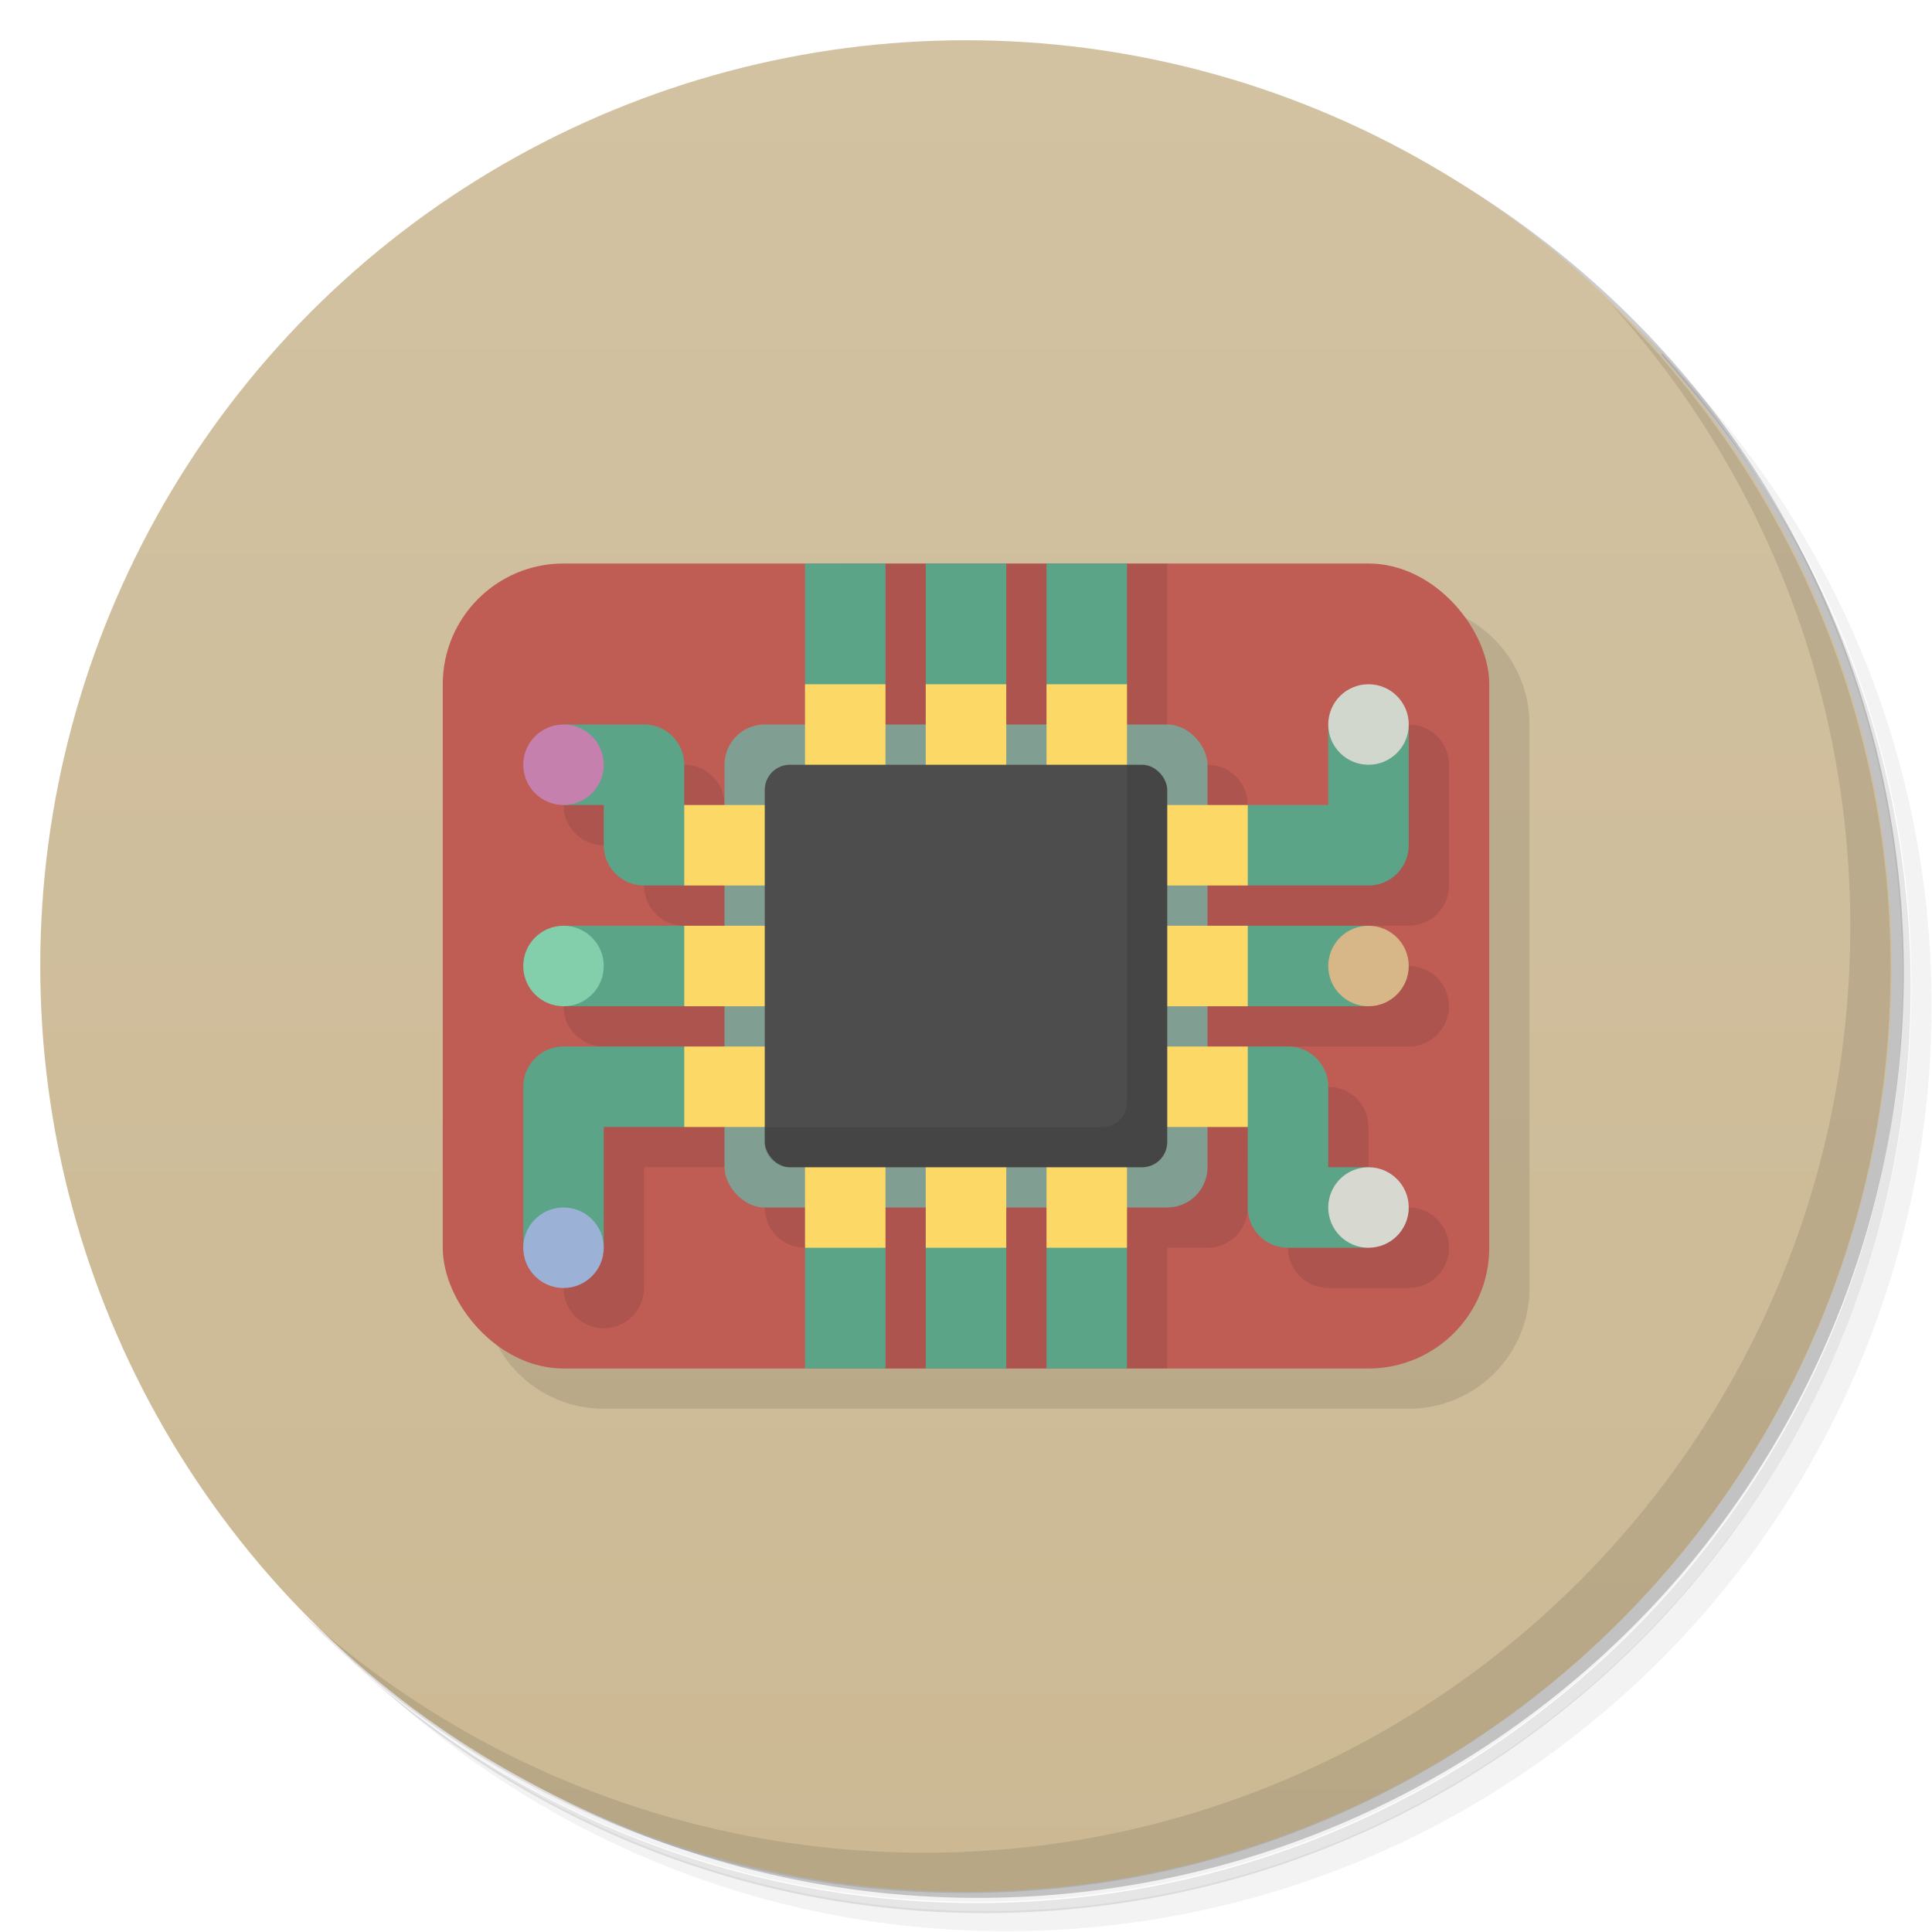 <svg version="1.1" viewBox="0 0 48 48" xmlns="http://www.w3.org/2000/svg">
 <defs>
  <linearGradient id="bg" x2="0" y1="1" y2="47" gradientUnits="userSpaceOnUse">
   <stop style="stop-color:#d2c2a2" offset="0"/>
   <stop style="stop-color:#ccb994" offset="1"/>
  </linearGradient>
 </defs>
 <path d="m36.3 5c5.86 4.06 9.69 10.8 9.69 18.5 0 12.4-10.1 22.5-22.5 22.5-7.67 0-14.4-3.83-18.5-9.69 1.04 1.82 2.31 3.5 3.78 4.97 4.08 3.71 9.51 5.97 15.5 5.97 12.7 0 23-10.3 23-23 0-5.95-2.26-11.4-5.97-15.5-1.47-1.48-3.15-2.74-4.97-3.78zm4.97 3.78c3.85 4.11 6.22 9.64 6.22 15.7 0 12.7-10.3 23-23 23-6.08 0-11.6-2.36-15.7-6.22 4.16 4.14 9.88 6.72 16.2 6.72 12.7 0 23-10.3 23-23 0-6.34-2.58-12.1-6.72-16.2z" style="opacity:.05"/>
 <path d="m41.3 8.78c3.71 4.08 5.97 9.51 5.97 15.5 0 12.7-10.3 23-23 23-5.95 0-11.4-2.26-15.5-5.97 4.11 3.85 9.64 6.22 15.7 6.22 12.7 0 23-10.3 23-23 0-6.08-2.36-11.6-6.22-15.7z" style="opacity:.1"/>
 <path d="m31.2 2.38c8.62 3.15 14.8 11.4 14.8 21.1 0 12.4-10.1 22.5-22.5 22.5-9.71 0-18-6.14-21.1-14.8a23 23 0 0 0 44.9-7 23 23 0 0 0-16-21.9z" style="opacity:.2"/>
 <circle cx="24" cy="24" r="23" style="fill:url(#bg)"/>
 <path d="m40 7.53c3.71 4.08 5.97 9.51 5.97 15.5 0 12.7-10.3 23-23 23-5.95 0-11.4-2.26-15.5-5.97 4.18 4.29 10 6.97 16.5 6.97 12.7 0 23-10.3 23-23 0-6.46-2.68-12.3-6.97-16.5z" style="opacity:.1"/>
 <path d="m35 15-23 17c0 1.66 1.34 3 3 3h20c1.66 0 3-1.34 3-3v-14c0-1.66-1.34-3-3-3z" style="opacity:.1"/>
 <rect x="11" y="14" width="26" height="20" ry="3" style="fill:#bf5d55"/>
 <path d="m21 14v5h-1c-0.554 0-1 0.446-1 1v1h-1v-1c0-0.554-0.446-1-1-1h-2c-0.552 0-1 0.448-1 1s0.448 1 1 1h1v1c0 0.552 0.448 1 1 1h2v1h-4c-0.552 0-1 0.448-1 1s0.448 1 1 1h4v1h-4c-0.552 0-1 0.448-1 1v4c0 0.552 0.448 1 1 1s1-0.448 1-1v-3h3v1c0 0.554 0.446 1 1 1h1v3h8v-3h1c0.554 0 1-0.446 1-1v-1h1v2c0 0.552 0.448 1 1 1h2c0.552 0 1-0.448 1-1s-0.448-1-1-1h-1v-2c0-0.552-0.448-1-1-1h-2v-1h4c0.552 0 1-0.448 1-1s-0.448-1-1-1h-4v-1h4c0.552 0 1-0.448 1-1v-3c0-0.552-0.448-1-1-1s-1 0.448-1 1v2h-3v-1c0-0.554-0.446-1-1-1h-1v-5z" style="opacity:.1"/>
 <path d="m20 14v3l1 1 1-1v-3zm3 0v3l1 1 1-1v-3zm3 0v3l1 1 1-1v-3zm-12 4v2h1v1c0 0.552 0.448 1 1 1h1l1-1-1-1v-1c0-0.554-0.446-1-1-1zm19 0v2h-2l-1.01 1 1.01 1h3c0.552 0 1-0.448 1-1v-3zm-19 5v2h3l1-1-1-1zm17 0-1 1 1 1h3v-2zm-17 3c-0.552 0-1 0.448-1 1v4h2v-3h2l1.01-1-1.01-1zm17 0-1 1 1 1v2c0 0.552 0.448 1 1 1h2v-2h-1v-2c0-0.552-0.448-1-1-1zm-10 4-1 1v3h2v-3zm3 0-1 1v3h2v-3zm3 0-1 1v3h2v-3z" style="fill:#5ca487"/>
 <rect x="18" y="18" width="12" height="12" ry="1" style="fill:#809f92"/>
 <path d="m20 17v3h-3v2h3v1h-3v2h3v1h-3v2h3v3h2v-3h1v3h2v-3h1v3h2v-3h3v-2h-3v-1h3v-2h-3v-1h3v-2h-3v-3h-2v3h-1v-3h-2v3h-1v-3z" style="fill:#fcd866"/>
 <rect x="19" y="19" width="10" height="10" ry=".625" style="fill:#4d4d4d"/>
 <path d="m28 19v8.38c0 0.346-0.279 0.625-0.625 0.625h-8.38v0.375c0 0.346 0.279 0.625 0.625 0.625h8.75c0.346 0 0.625-0.279 0.625-0.625v-8.75c0-0.346-0.279-0.625-0.625-0.625z" style="opacity:.1"/>
 <circle cx="34" cy="18" r="1" style="fill:#d2d7ce"/>
 <circle cx="14" cy="31" r="1" style="fill:#9bb2d6"/>
 <circle cx="14" cy="24" r="1" style="fill:#83ceab"/>
 <circle cx="34" cy="24" r="1" style="fill:#d7b687"/>
 <circle cx="34" cy="30" r="1" style="fill:#d7d9d1"/>
 <circle cx="14" cy="19" r="1" style="fill:#c680ad"/>
</svg>
